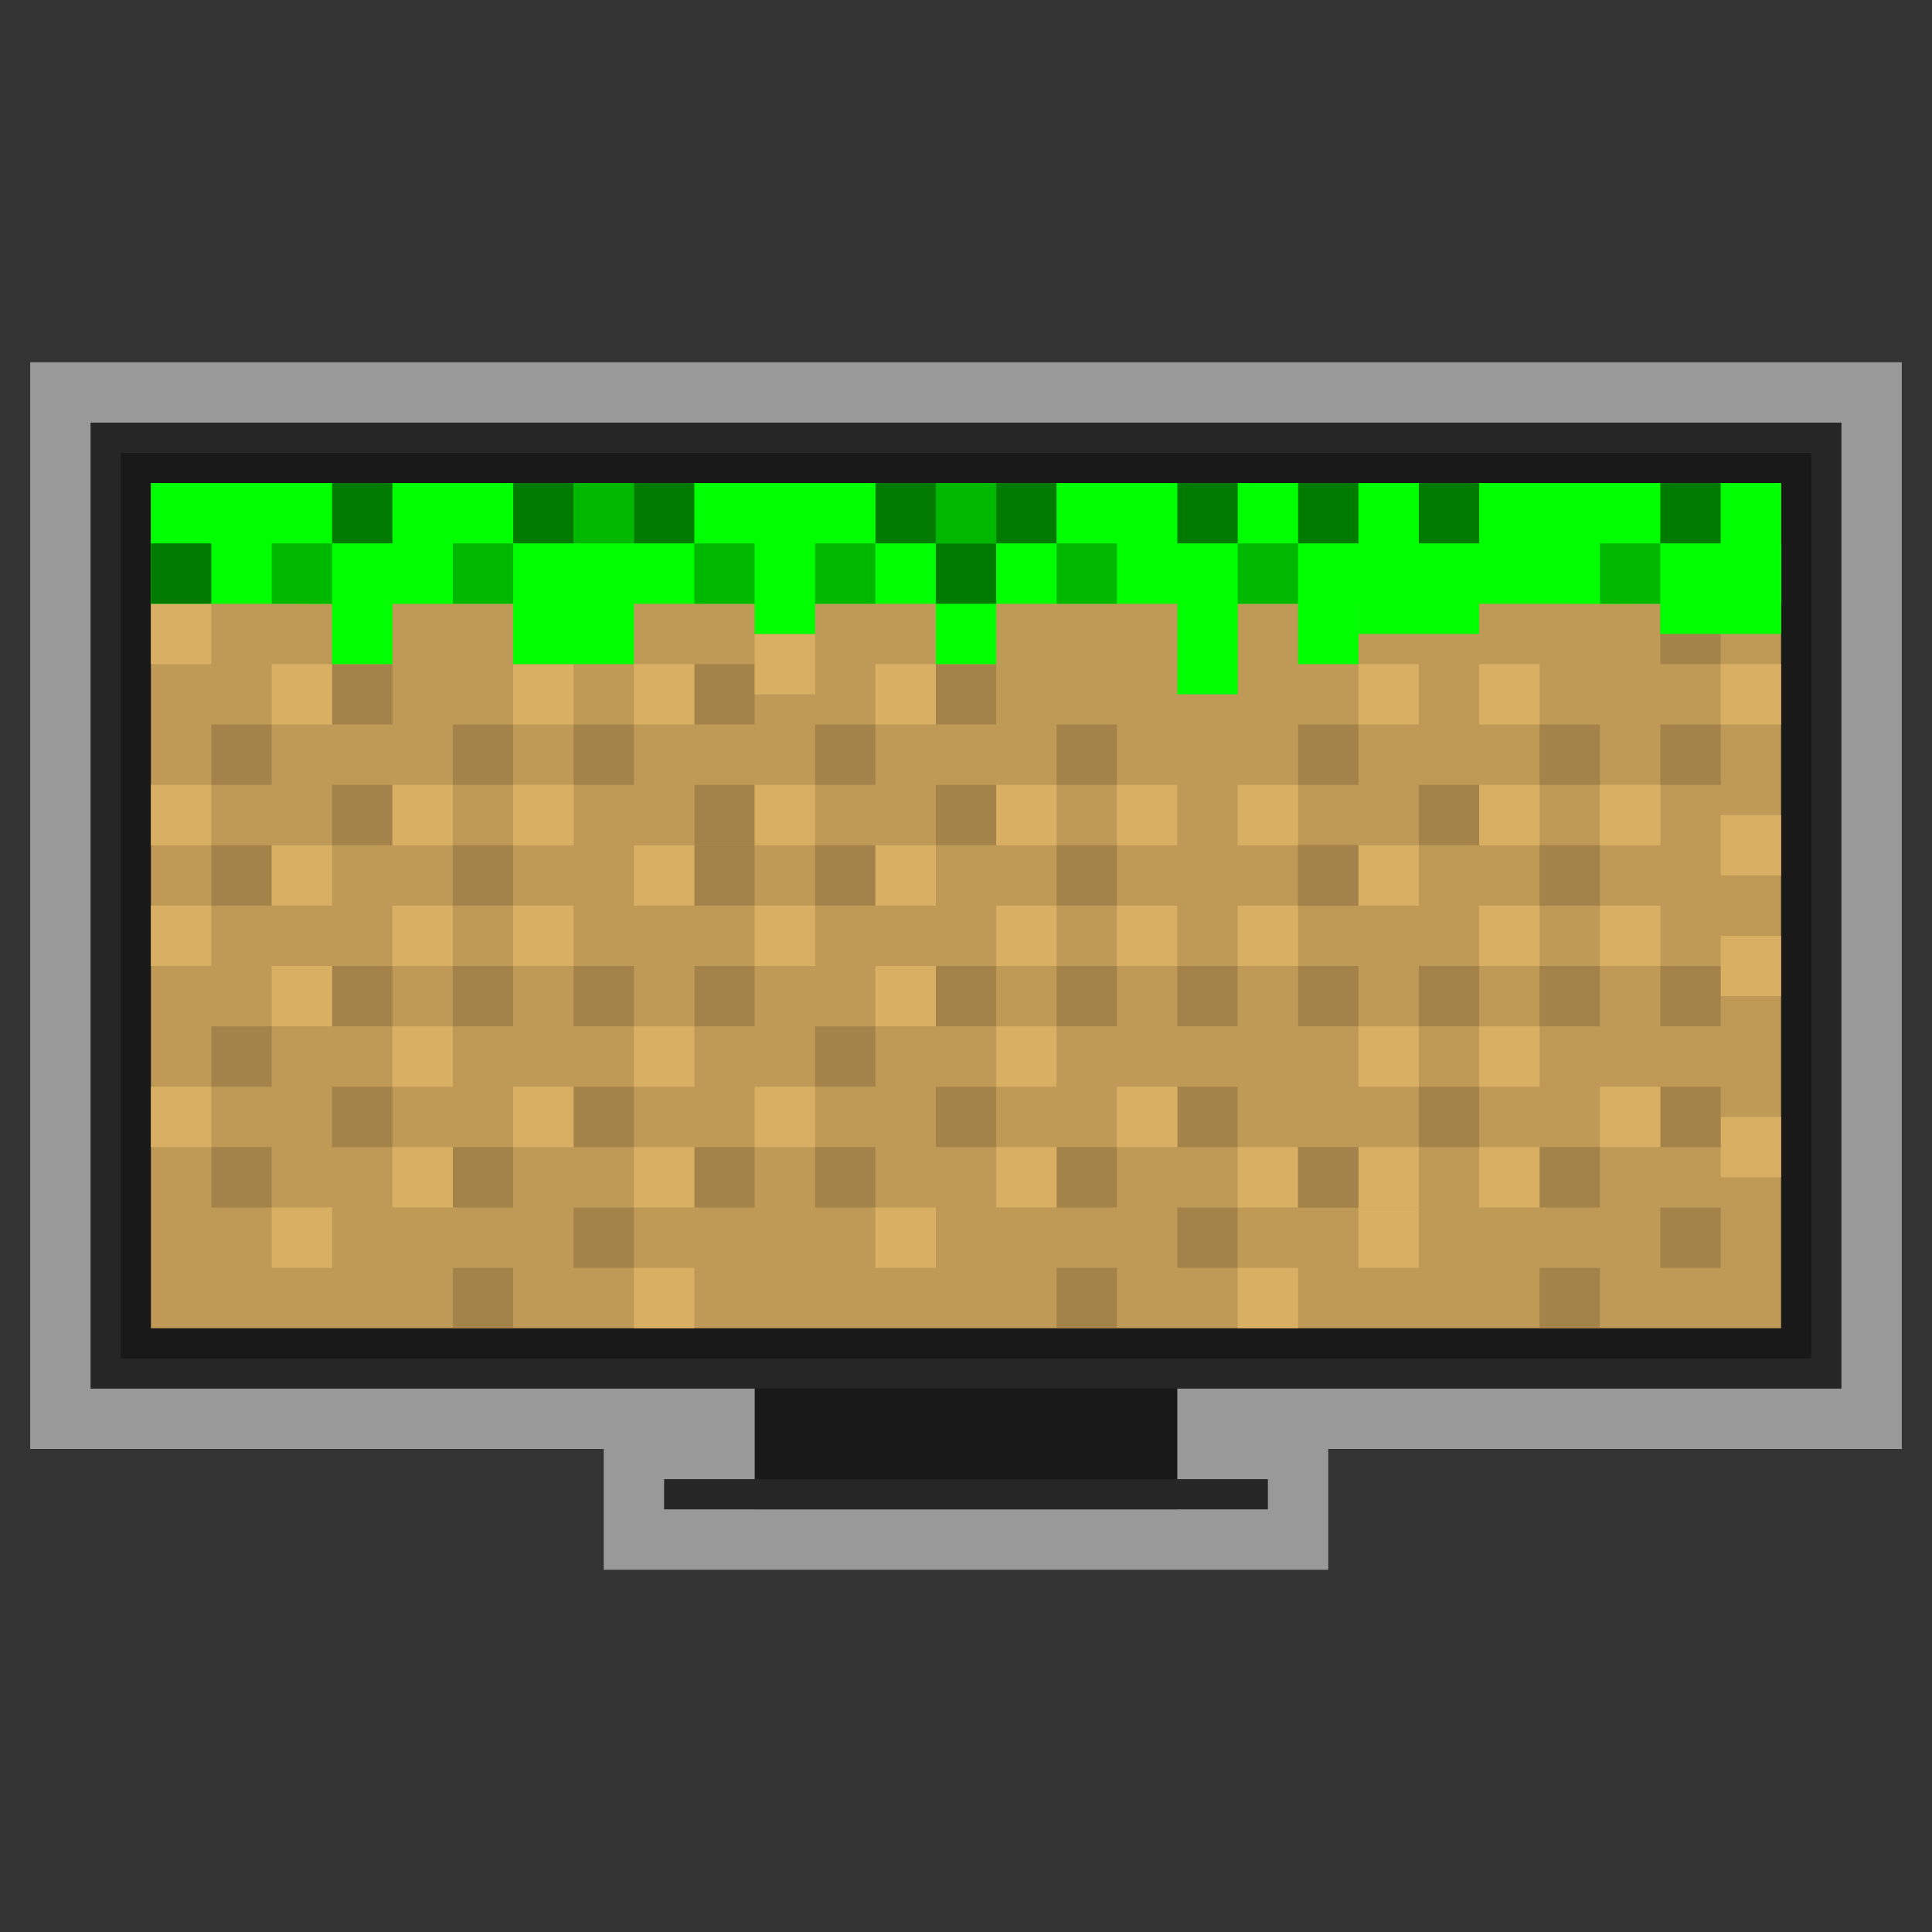 <?xml version="1.0" encoding="UTF-8" standalone="no"?>
<svg
   xmlns:dc="http://purl.org/dc/elements/1.1/"
   xmlns:cc="http://creativecommons.org/ns#"
   xmlns:rdf="http://www.w3.org/1999/02/22-rdf-syntax-ns#"
   xmlns:svg="http://www.w3.org/2000/svg"
   xmlns="http://www.w3.org/2000/svg"
   viewBox="0 0 320 320"
   height="320"
   width="320"
   xml:space="preserve"
   version="1.1"
   id="svg2"><rect x="0" y="0" width="320" height="320" fill="#333333" stroke="none"/><defs
     id="defs6"><clipPath
       id="clipPath16"
       clipPathUnits="userSpaceOnUse"><path
         id="path18"
         d="M 0,256 256,256 256,0 0,0 0,256 Z" /></clipPath><clipPath
       id="clipPath24"
       clipPathUnits="userSpaceOnUse"><path
         id="path26"
         d="M 4,208 252,208 252,48 4,48 4,208 Z" /></clipPath></defs><g
     transform="matrix(1.25,0,0,-1.25,0,320)"
     id="g10"><g
       id="g12"><g
         clip-path="url(#clipPath16)"
         id="g14"><g
           id="g20"><g
             id="g22" /><g
             id="g28"><g
               style="opacity:0.5"
               id="g30"
               clip-path="url(#clipPath24)"><g
                 id="g32"
                 transform="translate(244,208)"><path
                   id="path34"
                   style="fill:#ffffff;fill-opacity:1;fill-rule:nonzero;stroke:none"
                   d="m 0,0 -232,0 -8,0 0,-8 0,-128 0,-8 8,0 68,0 0,-4 0,-4 0,-8 8,0 12,0 56,0 12,0 8,0 0,8 0,4 0,4 68,0 8,0 0,8 0,128 0,8 -8,0 z" /></g></g></g></g></g></g><path
       id="path36"
       style="fill:#191919;fill-opacity:1;fill-rule:nonzero;stroke:none"
       d="m 156,56 -56,0 0,28 56,0 0,-28 z" /><path
       id="path38"
       style="fill:#262626;fill-opacity:1;fill-rule:nonzero;stroke:none"
       d="m 168,56 -80,0 0,4 80,0 0,-4 z" /><path
       id="path40"
       style="fill:#262626;fill-opacity:1;fill-rule:nonzero;stroke:none"
       d="m 244,72 -232,0 0,128 232,0 0,-128 z" /><path
       id="path42"
       style="fill:#191919;fill-opacity:1;fill-rule:nonzero;stroke:none"
       d="m 240,76 -224,0 0,120 224,0 0,-120 z" /><path
       id="path44"
       style="fill:#bf9a57;fill-opacity:1;fill-rule:nonzero;stroke:none"
       d="m 236,80 -216,0 0,112 216,0 0,-112 z" /><path
       id="path46"
       style="fill:#00ff00;fill-opacity:1;fill-rule:nonzero;stroke:none"
       d="m 20,176 8,0 0,8 -8,0 0,-8 z" /><path
       id="path48"
       style="fill:#00ff00;fill-opacity:1;fill-rule:nonzero;stroke:none"
       d="m 60,176 -20,0 0,8 20,0 0,-8 z" /><path
       id="path50"
       style="fill:#a3834a;fill-opacity:1;fill-rule:nonzero;stroke:none"
       d="m 36,152 -8,0 0,8 8,0 0,-8 z" /><path
       id="path52"
       style="fill:#a3834a;fill-opacity:1;fill-rule:nonzero;stroke:none"
       d="m 36,136 -8,0 0,8 8,0 0,-8 z" /><path
       id="path54"
       style="fill:#a3834a;fill-opacity:1;fill-rule:nonzero;stroke:none"
       d="m 36,112 -8,0 0,8 8,0 0,-8 z" /><path
       id="path56"
       style="fill:#a3834a;fill-opacity:1;fill-rule:nonzero;stroke:none"
       d="m 36,96 -8,0 0,8 8,0 0,-8 z" /><path
       id="path58"
       style="fill:#a3834a;fill-opacity:1;fill-rule:nonzero;stroke:none"
       d="m 52,160 -8,0 0,8 8,0 0,-8 z" /><path
       id="path60"
       style="fill:#a3834a;fill-opacity:1;fill-rule:nonzero;stroke:none"
       d="m 52,144 -8,0 0,8 8,0 0,-8 z" /><path
       id="path62"
       style="fill:#a3834a;fill-opacity:1;fill-rule:nonzero;stroke:none"
       d="m 52,120 -8,0 0,8 8,0 0,-8 z" /><path
       id="path64"
       style="fill:#a3834a;fill-opacity:1;fill-rule:nonzero;stroke:none"
       d="m 52,104 -8,0 0,8 8,0 0,-8 z" /><path
       id="path66"
       style="fill:#a3834a;fill-opacity:1;fill-rule:nonzero;stroke:none"
       d="m 68,136 -8,0 0,8 8,0 0,-8 z" /><path
       id="path68"
       style="fill:#a3834a;fill-opacity:1;fill-rule:nonzero;stroke:none"
       d="m 68,152 -8,0 0,8 8,0 0,-8 z" /><path
       id="path70"
       style="fill:#a3834a;fill-opacity:1;fill-rule:nonzero;stroke:none"
       d="m 68,120 -8,0 0,8 8,0 0,-8 z" /><path
       id="path72"
       style="fill:#a3834a;fill-opacity:1;fill-rule:nonzero;stroke:none"
       d="m 68,96 -8,0 0,8 8,0 0,-8 z" /><path
       id="path74"
       style="fill:#a3834a;fill-opacity:1;fill-rule:nonzero;stroke:none"
       d="m 68,80 -8,0 0,8 8,0 0,-8 z" /><path
       id="path76"
       style="fill:#a3834a;fill-opacity:1;fill-rule:nonzero;stroke:none"
       d="m 84,120 -8,0 0,8 8,0 0,-8 z" /><path
       id="path78"
       style="fill:#a3834a;fill-opacity:1;fill-rule:nonzero;stroke:none"
       d="m 84,104 -8,0 0,8 8,0 0,-8 z" /><path
       id="path80"
       style="fill:#a3834a;fill-opacity:1;fill-rule:nonzero;stroke:none"
       d="m 84,88 -8,0 0,8 8,0 0,-8 z" /><path
       id="path82"
       style="fill:#a3834a;fill-opacity:1;fill-rule:nonzero;stroke:none"
       d="m 100,136 -8,0 0,8 8,0 0,-8 z" /><path
       id="path84"
       style="fill:#a3834a;fill-opacity:1;fill-rule:nonzero;stroke:none"
       d="m 100,120 -8,0 0,8 8,0 0,-8 z" /><path
       id="path86"
       style="fill:#a3834a;fill-opacity:1;fill-rule:nonzero;stroke:none"
       d="m 100,96 -8,0 0,8 8,0 0,-8 z" /><path
       id="path88"
       style="fill:#d9af63;fill-opacity:1;fill-rule:nonzero;stroke:none"
       d="m 28,168 -8,0 0,8 8,0 0,-8 z" /><path
       id="path90"
       style="fill:#d9af63;fill-opacity:1;fill-rule:nonzero;stroke:none"
       d="m 44,160 -8,0 0,8 8,0 0,-8 z" /><path
       id="path92"
       style="fill:#d9af63;fill-opacity:1;fill-rule:nonzero;stroke:none"
       d="m 28,144 -8,0 0,8 8,0 0,-8 z" /><path
       id="path94"
       style="fill:#d9af63;fill-opacity:1;fill-rule:nonzero;stroke:none"
       d="m 44,136 -8,0 0,8 8,0 0,-8 z" /><path
       id="path96"
       style="fill:#d9af63;fill-opacity:1;fill-rule:nonzero;stroke:none"
       d="m 60,144 -8,0 0,8 8,0 0,-8 z" /><path
       id="path98"
       style="fill:#a3834a;fill-opacity:1;fill-rule:nonzero;stroke:none"
       d="m 84,152 -8,0 0,8 8,0 0,-8 z" /><path
       id="path100"
       style="fill:#a3834a;fill-opacity:1;fill-rule:nonzero;stroke:none"
       d="m 100,160 -8,0 0,8 8,0 0,-8 z" /><path
       id="path102"
       style="fill:#a3834a;fill-opacity:1;fill-rule:nonzero;stroke:none"
       d="m 100,144 -8,0 0,8 8,0 0,-8 z" /><path
       id="path104"
       style="fill:#d9af63;fill-opacity:1;fill-rule:nonzero;stroke:none"
       d="m 76,160 -8,0 0,8 8,0 0,-8 z" /><path
       id="path106"
       style="fill:#d9af63;fill-opacity:1;fill-rule:nonzero;stroke:none"
       d="m 92,160 -8,0 0,8 8,0 0,-8 z" /><path
       id="path108"
       style="fill:#d9af63;fill-opacity:1;fill-rule:nonzero;stroke:none"
       d="m 76,144 -8,0 0,8 8,0 0,-8 z" /><path
       id="path110"
       style="fill:#d9af63;fill-opacity:1;fill-rule:nonzero;stroke:none"
       d="m 76,144 -8,0 0,8 8,0 0,-8 z" /><path
       id="path112"
       style="fill:#d9af63;fill-opacity:1;fill-rule:nonzero;stroke:none"
       d="m 28,128 -8,0 0,8 8,0 0,-8 z" /><path
       id="path114"
       style="fill:#d9af63;fill-opacity:1;fill-rule:nonzero;stroke:none"
       d="m 60,112 -8,0 0,8 8,0 0,-8 z" /><path
       id="path116"
       style="fill:#d9af63;fill-opacity:1;fill-rule:nonzero;stroke:none"
       d="m 60,96 -8,0 0,8 8,0 0,-8 z" /><path
       id="path118"
       style="fill:#d9af63;fill-opacity:1;fill-rule:nonzero;stroke:none"
       d="m 76,104 -8,0 0,8 8,0 0,-8 z" /><path
       id="path120"
       style="fill:#d9af63;fill-opacity:1;fill-rule:nonzero;stroke:none"
       d="m 44,120 -8,0 0,8 8,0 0,-8 z" /><path
       id="path122"
       style="fill:#d9af63;fill-opacity:1;fill-rule:nonzero;stroke:none"
       d="m 60,128 -8,0 0,8 8,0 0,-8 z" /><path
       id="path124"
       style="fill:#d9af63;fill-opacity:1;fill-rule:nonzero;stroke:none"
       d="m 76,128 -8,0 0,8 8,0 0,-8 z" /><path
       id="path126"
       style="fill:#d9af63;fill-opacity:1;fill-rule:nonzero;stroke:none"
       d="m 92,136 -8,0 0,8 8,0 0,-8 z" /><path
       id="path128"
       style="fill:#d9af63;fill-opacity:1;fill-rule:nonzero;stroke:none"
       d="m 92,112 -8,0 0,8 8,0 0,-8 z" /><path
       id="path130"
       style="fill:#d9af63;fill-opacity:1;fill-rule:nonzero;stroke:none"
       d="m 92,96 -8,0 0,8 8,0 0,-8 z" /><path
       id="path132"
       style="fill:#d9af63;fill-opacity:1;fill-rule:nonzero;stroke:none"
       d="m 92,80 -8,0 0,8 8,0 0,-8 z" /><path
       id="path134"
       style="fill:#d9af63;fill-opacity:1;fill-rule:nonzero;stroke:none"
       d="m 28,104 -8,0 0,8 8,0 0,-8 z" /><path
       id="path136"
       style="fill:#d9af63;fill-opacity:1;fill-rule:nonzero;stroke:none"
       d="m 236,160 -8,0 0,8 8,0 0,-8 z" /><path
       id="path138"
       style="fill:#d9af63;fill-opacity:1;fill-rule:nonzero;stroke:none"
       d="m 236,140 -8,0 0,8 8,0 0,-8 z" /><path
       id="path140"
       style="fill:#d9af63;fill-opacity:1;fill-rule:nonzero;stroke:none"
       d="m 236,124 -8,0 0,8 8,0 0,-8 z" /><path
       id="path142"
       style="fill:#d9af63;fill-opacity:1;fill-rule:nonzero;stroke:none"
       d="m 236,100 -8,0 0,8 8,0 0,-8 z" /><path
       id="path144"
       style="fill:#d9af63;fill-opacity:1;fill-rule:nonzero;stroke:none"
       d="m 44,88 -8,0 0,8 8,0 0,-8 z" /><path
       id="path146"
       style="fill:#a3834a;fill-opacity:1;fill-rule:nonzero;stroke:none"
       d="m 116,152 -8,0 0,8 8,0 0,-8 z" /><path
       id="path148"
       style="fill:#a3834a;fill-opacity:1;fill-rule:nonzero;stroke:none"
       d="m 116,136 -8,0 0,8 8,0 0,-8 z" /><path
       id="path150"
       style="fill:#a3834a;fill-opacity:1;fill-rule:nonzero;stroke:none"
       d="m 116,112 -8,0 0,8 8,0 0,-8 z" /><path
       id="path152"
       style="fill:#a3834a;fill-opacity:1;fill-rule:nonzero;stroke:none"
       d="m 116,96 -8,0 0,8 8,0 0,-8 z" /><path
       id="path154"
       style="fill:#a3834a;fill-opacity:1;fill-rule:nonzero;stroke:none"
       d="m 132,160 -8,0 0,8 8,0 0,-8 z" /><path
       id="path156"
       style="fill:#a3834a;fill-opacity:1;fill-rule:nonzero;stroke:none"
       d="m 132,144 -8,0 0,8 8,0 0,-8 z" /><path
       id="path158"
       style="fill:#a3834a;fill-opacity:1;fill-rule:nonzero;stroke:none"
       d="m 132,120 -8,0 0,8 8,0 0,-8 z" /><path
       id="path160"
       style="fill:#a3834a;fill-opacity:1;fill-rule:nonzero;stroke:none"
       d="m 132,104 -8,0 0,8 8,0 0,-8 z" /><path
       id="path162"
       style="fill:#a3834a;fill-opacity:1;fill-rule:nonzero;stroke:none"
       d="m 148,136 -8,0 0,8 8,0 0,-8 z" /><path
       id="path164"
       style="fill:#a3834a;fill-opacity:1;fill-rule:nonzero;stroke:none"
       d="m 148,152 -8,0 0,8 8,0 0,-8 z" /><path
       id="path166"
       style="fill:#a3834a;fill-opacity:1;fill-rule:nonzero;stroke:none"
       d="m 148,120 -8,0 0,8 8,0 0,-8 z" /><path
       id="path168"
       style="fill:#a3834a;fill-opacity:1;fill-rule:nonzero;stroke:none"
       d="m 148,96 -8,0 0,8 8,0 0,-8 z" /><path
       id="path170"
       style="fill:#a3834a;fill-opacity:1;fill-rule:nonzero;stroke:none"
       d="m 148,80 -8,0 0,8 8,0 0,-8 z" /><path
       id="path172"
       style="fill:#a3834a;fill-opacity:1;fill-rule:nonzero;stroke:none"
       d="m 164,120 -8,0 0,8 8,0 0,-8 z" /><path
       id="path174"
       style="fill:#a3834a;fill-opacity:1;fill-rule:nonzero;stroke:none"
       d="m 164,104 -8,0 0,8 8,0 0,-8 z" /><path
       id="path176"
       style="fill:#a3834a;fill-opacity:1;fill-rule:nonzero;stroke:none"
       d="m 164,88 -8,0 0,8 8,0 0,-8 z" /><path
       id="path178"
       style="fill:#a3834a;fill-opacity:1;fill-rule:nonzero;stroke:none"
       d="m 180,136 -8,0 0,8 8,0 0,-8 z" /><path
       id="path180"
       style="fill:#a3834a;fill-opacity:1;fill-rule:nonzero;stroke:none"
       d="m 180,120 -8,0 0,8 8,0 0,-8 z" /><path
       id="path182"
       style="fill:#a3834a;fill-opacity:1;fill-rule:nonzero;stroke:none"
       d="m 180,96 -8,0 0,8 8,0 0,-8 z" /><path
       id="path184"
       style="fill:#d9af63;fill-opacity:1;fill-rule:nonzero;stroke:none"
       d="m 108,164 -8,0 0,8 8,0 0,-8 z" /><path
       id="path186"
       style="fill:#d9af63;fill-opacity:1;fill-rule:nonzero;stroke:none"
       d="m 124,160 -8,0 0,8 8,0 0,-8 z" /><path
       id="path188"
       style="fill:#d9af63;fill-opacity:1;fill-rule:nonzero;stroke:none"
       d="m 188,160 -8,0 0,8 8,0 0,-8 z" /><path
       id="path190"
       style="fill:#d9af63;fill-opacity:1;fill-rule:nonzero;stroke:none"
       d="m 204,160 -8,0 0,8 8,0 0,-8 z" /><path
       id="path192"
       style="fill:#d9af63;fill-opacity:1;fill-rule:nonzero;stroke:none"
       d="m 108,144 -8,0 0,8 8,0 0,-8 z" /><path
       id="path194"
       style="fill:#d9af63;fill-opacity:1;fill-rule:nonzero;stroke:none"
       d="m 124,136 -8,0 0,8 8,0 0,-8 z" /><path
       id="path196"
       style="fill:#d9af63;fill-opacity:1;fill-rule:nonzero;stroke:none"
       d="m 140,144 -8,0 0,8 8,0 0,-8 z" /><path
       id="path198"
       style="fill:#d9af63;fill-opacity:1;fill-rule:nonzero;stroke:none"
       d="m 156,144 -8,0 0,8 8,0 0,-8 z" /><path
       id="path200"
       style="fill:#d9af63;fill-opacity:1;fill-rule:nonzero;stroke:none"
       d="m 108,128 -8,0 0,8 8,0 0,-8 z" /><path
       id="path202"
       style="fill:#d9af63;fill-opacity:1;fill-rule:nonzero;stroke:none"
       d="m 140,112 -8,0 0,8 8,0 0,-8 z" /><path
       id="path204"
       style="fill:#d9af63;fill-opacity:1;fill-rule:nonzero;stroke:none"
       d="m 140,96 -8,0 0,8 8,0 0,-8 z" /><path
       id="path206"
       style="fill:#d9af63;fill-opacity:1;fill-rule:nonzero;stroke:none"
       d="m 156,104 -8,0 0,8 8,0 0,-8 z" /><path
       id="path208"
       style="fill:#d9af63;fill-opacity:1;fill-rule:nonzero;stroke:none"
       d="m 188,96 -8,0 0,8 8,0 0,-8 z" /><path
       id="path210"
       style="fill:#d9af63;fill-opacity:1;fill-rule:nonzero;stroke:none"
       d="m 124,120 -8,0 0,8 8,0 0,-8 z" /><path
       id="path212"
       style="fill:#d9af63;fill-opacity:1;fill-rule:nonzero;stroke:none"
       d="m 140,128 -8,0 0,8 8,0 0,-8 z" /><path
       id="path214"
       style="fill:#d9af63;fill-opacity:1;fill-rule:nonzero;stroke:none"
       d="m 156,128 -8,0 0,8 8,0 0,-8 z" /><path
       id="path216"
       style="fill:#d9af63;fill-opacity:1;fill-rule:nonzero;stroke:none"
       d="m 188,112 -8,0 0,8 8,0 0,-8 z" /><path
       id="path218"
       style="fill:#d9af63;fill-opacity:1;fill-rule:nonzero;stroke:none"
       d="m 172,96 -8,0 0,8 8,0 0,-8 z" /><path
       id="path220"
       style="fill:#d9af63;fill-opacity:1;fill-rule:nonzero;stroke:none"
       d="m 172,80 -8,0 0,8 8,0 0,-8 z" /><path
       id="path222"
       style="fill:#d9af63;fill-opacity:1;fill-rule:nonzero;stroke:none"
       d="m 108,104 -8,0 0,8 8,0 0,-8 z" /><path
       id="path224"
       style="fill:#a3834a;fill-opacity:1;fill-rule:nonzero;stroke:none"
       d="m 180,152 -8,0 0,8 8,0 0,-8 z" /><path
       id="path226"
       style="fill:#a3834a;fill-opacity:1;fill-rule:nonzero;stroke:none"
       d="m 180,136 -8,0 0,8 8,0 0,-8 z" /><path
       id="path228"
       style="fill:#a3834a;fill-opacity:1;fill-rule:nonzero;stroke:none"
       d="m 180,96 -8,0 0,8 8,0 0,-8 z" /><path
       id="path230"
       style="fill:#a3834a;fill-opacity:1;fill-rule:nonzero;stroke:none"
       d="m 196,144 -8,0 0,8 8,0 0,-8 z" /><path
       id="path232"
       style="fill:#a3834a;fill-opacity:1;fill-rule:nonzero;stroke:none"
       d="m 196,120 -8,0 0,8 8,0 0,-8 z" /><path
       id="path234"
       style="fill:#a3834a;fill-opacity:1;fill-rule:nonzero;stroke:none"
       d="m 196,104 -8,0 0,8 8,0 0,-8 z" /><path
       id="path236"
       style="fill:#a3834a;fill-opacity:1;fill-rule:nonzero;stroke:none"
       d="m 212,136 -8,0 0,8 8,0 0,-8 z" /><path
       id="path238"
       style="fill:#a3834a;fill-opacity:1;fill-rule:nonzero;stroke:none"
       d="m 212,152 -8,0 0,8 8,0 0,-8 z" /><path
       id="path240"
       style="fill:#a3834a;fill-opacity:1;fill-rule:nonzero;stroke:none"
       d="m 212,120 -8,0 0,8 8,0 0,-8 z" /><path
       id="path242"
       style="fill:#a3834a;fill-opacity:1;fill-rule:nonzero;stroke:none"
       d="m 212,96 -8,0 0,8 8,0 0,-8 z" /><path
       id="path244"
       style="fill:#a3834a;fill-opacity:1;fill-rule:nonzero;stroke:none"
       d="m 212,80 -8,0 0,8 8,0 0,-8 z" /><path
       id="path246"
       style="fill:#a3834a;fill-opacity:1;fill-rule:nonzero;stroke:none"
       d="m 228,120 -8,0 0,8 8,0 0,-8 z" /><path
       id="path248"
       style="fill:#a3834a;fill-opacity:1;fill-rule:nonzero;stroke:none"
       d="m 228,104 -8,0 0,8 8,0 0,-8 z" /><path
       id="path250"
       style="fill:#a3834a;fill-opacity:1;fill-rule:nonzero;stroke:none"
       d="m 228,88 -8,0 0,8 8,0 0,-8 z" /><path
       id="path252"
       style="fill:#d9af63;fill-opacity:1;fill-rule:nonzero;stroke:none"
       d="m 172,144 -8,0 0,8 8,0 0,-8 z" /><path
       id="path254"
       style="fill:#d9af63;fill-opacity:1;fill-rule:nonzero;stroke:none"
       d="m 188,136 -8,0 0,8 8,0 0,-8 z" /><path
       id="path256"
       style="fill:#d9af63;fill-opacity:1;fill-rule:nonzero;stroke:none"
       d="m 204,144 -8,0 0,8 8,0 0,-8 z" /><path
       id="path258"
       style="fill:#a3834a;fill-opacity:1;fill-rule:nonzero;stroke:none"
       d="m 228,152 -8,0 0,8 8,0 0,-8 z" /><path
       id="path260"
       style="fill:#a3834a;fill-opacity:1;fill-rule:nonzero;stroke:none"
       d="m 228,168 -8,0 0,8 8,0 0,-8 z" /><path
       id="path262"
       style="fill:#d9af63;fill-opacity:1;fill-rule:nonzero;stroke:none"
       d="m 220,144 -8,0 0,8 8,0 0,-8 z" /><path
       id="path264"
       style="fill:#d9af63;fill-opacity:1;fill-rule:nonzero;stroke:none"
       d="m 220,144 -8,0 0,8 8,0 0,-8 z" /><path
       id="path266"
       style="fill:#d9af63;fill-opacity:1;fill-rule:nonzero;stroke:none"
       d="m 172,128 -8,0 0,8 8,0 0,-8 z" /><path
       id="path268"
       style="fill:#d9af63;fill-opacity:1;fill-rule:nonzero;stroke:none"
       d="m 204,112 -8,0 0,8 8,0 0,-8 z" /><path
       id="path270"
       style="fill:#d9af63;fill-opacity:1;fill-rule:nonzero;stroke:none"
       d="m 204,96 -8,0 0,8 8,0 0,-8 z" /><path
       id="path272"
       style="fill:#d9af63;fill-opacity:1;fill-rule:nonzero;stroke:none"
       d="m 220,104 -8,0 0,8 8,0 0,-8 z" /><path
       id="path274"
       style="fill:#d9af63;fill-opacity:1;fill-rule:nonzero;stroke:none"
       d="m 204,128 -8,0 0,8 8,0 0,-8 z" /><path
       id="path276"
       style="fill:#d9af63;fill-opacity:1;fill-rule:nonzero;stroke:none"
       d="m 220,128 -8,0 0,8 8,0 0,-8 z" /><path
       id="path278"
       style="fill:#d9af63;fill-opacity:1;fill-rule:nonzero;stroke:none"
       d="m 188,88 -8,0 0,8 8,0 0,-8 z" /><path
       id="path280"
       style="fill:#d9af63;fill-opacity:1;fill-rule:nonzero;stroke:none"
       d="m 124,88 -8,0 0,8 8,0 0,-8 z" /><path
       id="path282"
       style="fill:#00ff00;fill-opacity:1;fill-rule:nonzero;stroke:none"
       d="m 236,176 -216,0 0,16 216,0 0,-16 z" /><path
       id="path284"
       style="fill:#00ff00;fill-opacity:1;fill-rule:nonzero;stroke:none"
       d="m 52,168 -8,0 0,16 8,0 0,-16 z" /><path
       id="path286"
       style="fill:#00ff00;fill-opacity:1;fill-rule:nonzero;stroke:none"
       d="m 84,168 -16,0 0,16 16,0 0,-16 z" /><path
       id="path288"
       style="fill:#00ff00;fill-opacity:1;fill-rule:nonzero;stroke:none"
       d="m 108,172 -8,0 0,12 8,0 0,-12 z" /><path
       id="path290"
       style="fill:#00ff00;fill-opacity:1;fill-rule:nonzero;stroke:none"
       d="m 132,168 -8,0 0,16 8,0 0,-16 z" /><path
       id="path292"
       style="fill:#00ff00;fill-opacity:1;fill-rule:nonzero;stroke:none"
       d="m 164,164 -8,0 0,20 8,0 0,-20 z" /><path
       id="path294"
       style="fill:#00ff00;fill-opacity:1;fill-rule:nonzero;stroke:none"
       d="m 196,172 -16,0 0,12 16,0 0,-12 z" /><path
       id="path296"
       style="fill:#00ff00;fill-opacity:1;fill-rule:nonzero;stroke:none"
       d="m 236,172 -16,0 0,12 16,0 0,-12 z" /><path
       id="path298"
       style="fill:#00ff00;fill-opacity:1;fill-rule:nonzero;stroke:none"
       d="m 236,176 -12,0 0,8 12,0 0,-8 z" /><path
       id="path300"
       style="fill:#00ff00;fill-opacity:1;fill-rule:nonzero;stroke:none"
       d="m 216,176 -8,0 0,8 8,0 0,-8 z" /><path
       id="path302"
       style="fill:#00ff00;fill-opacity:1;fill-rule:nonzero;stroke:none"
       d="m 180,168 -8,0 0,16 8,0 0,-16 z" /><path
       id="path304"
       style="fill:#007b00;fill-opacity:1;fill-rule:nonzero;stroke:none"
       d="m 52,184 -8,0 0,8 8,0 0,-8 z" /><path
       id="path306"
       style="fill:#00b800;fill-opacity:1;fill-rule:nonzero;stroke:none"
       d="m 68,176 -8,0 0,8 8,0 0,-8 z" /><path
       id="path308"
       style="fill:#00b800;fill-opacity:1;fill-rule:nonzero;stroke:none"
       d="m 84,184 -8,0 0,8 8,0 0,-8 z" /><path
       id="path310"
       style="fill:#00b800;fill-opacity:1;fill-rule:nonzero;stroke:none"
       d="m 100,176 -8,0 0,8 8,0 0,-8 z" /><path
       id="path312"
       style="fill:#00b800;fill-opacity:1;fill-rule:nonzero;stroke:none"
       d="m 44,176 -8,0 0,8 8,0 0,-8 z" /><path
       id="path314"
       style="fill:#007b00;fill-opacity:1;fill-rule:nonzero;stroke:none"
       d="m 132,176 -8,0 0,8 8,0 0,-8 z" /><path
       id="path316"
       style="fill:#007b00;fill-opacity:1;fill-rule:nonzero;stroke:none"
       d="m 92,184 -8,0 0,8 8,0 0,-8 z" /><path
       id="path318"
       style="fill:#007b00;fill-opacity:1;fill-rule:nonzero;stroke:none"
       d="m 180,184 -8,0 0,8 8,0 0,-8 z" /><path
       id="path320"
       style="fill:#007b00;fill-opacity:1;fill-rule:nonzero;stroke:none"
       d="m 196,184 -8,0 0,8 8,0 0,-8 z" /><path
       id="path322"
       style="fill:#007b00;fill-opacity:1;fill-rule:nonzero;stroke:none"
       d="m 76,184 -8,0 0,8 8,0 0,-8 z" /><path
       id="path324"
       style="fill:#007b00;fill-opacity:1;fill-rule:nonzero;stroke:none"
       d="m 28,176 -8,0 0,8 8,0 0,-8 z" /><path
       id="path326"
       style="fill:#007b00;fill-opacity:1;fill-rule:nonzero;stroke:none"
       d="m 156,184 8,0 0,8 -8,0 0,-8 z" /><path
       id="path328"
       style="fill:#00b800;fill-opacity:1;fill-rule:nonzero;stroke:none"
       d="m 212,176 8,0 0,8 -8,0 0,-8 z" /><path
       id="path330"
       style="fill:#00b800;fill-opacity:1;fill-rule:nonzero;stroke:none"
       d="m 140,176 8,0 0,8 -8,0 0,-8 z" /><path
       id="path332"
       style="fill:#00b800;fill-opacity:1;fill-rule:nonzero;stroke:none"
       d="m 124,184 8,0 0,8 -8,0 0,-8 z" /><path
       id="path334"
       style="fill:#00b800;fill-opacity:1;fill-rule:nonzero;stroke:none"
       d="m 108,176 8,0 0,8 -8,0 0,-8 z" /><path
       id="path336"
       style="fill:#00b800;fill-opacity:1;fill-rule:nonzero;stroke:none"
       d="m 164,176 8,0 0,8 -8,0 0,-8 z" /><path
       id="path338"
       style="fill:#007b00;fill-opacity:1;fill-rule:nonzero;stroke:none"
       d="m 116,184 8,0 0,8 -8,0 0,-8 z" /><path
       id="path340"
       style="fill:#007b00;fill-opacity:1;fill-rule:nonzero;stroke:none"
       d="m 220,184 8,0 0,8 -8,0 0,-8 z" /><path
       id="path342"
       style="fill:#007b00;fill-opacity:1;fill-rule:nonzero;stroke:none"
       d="m 132,184 8,0 0,8 -8,0 0,-8 z" /></g></svg>